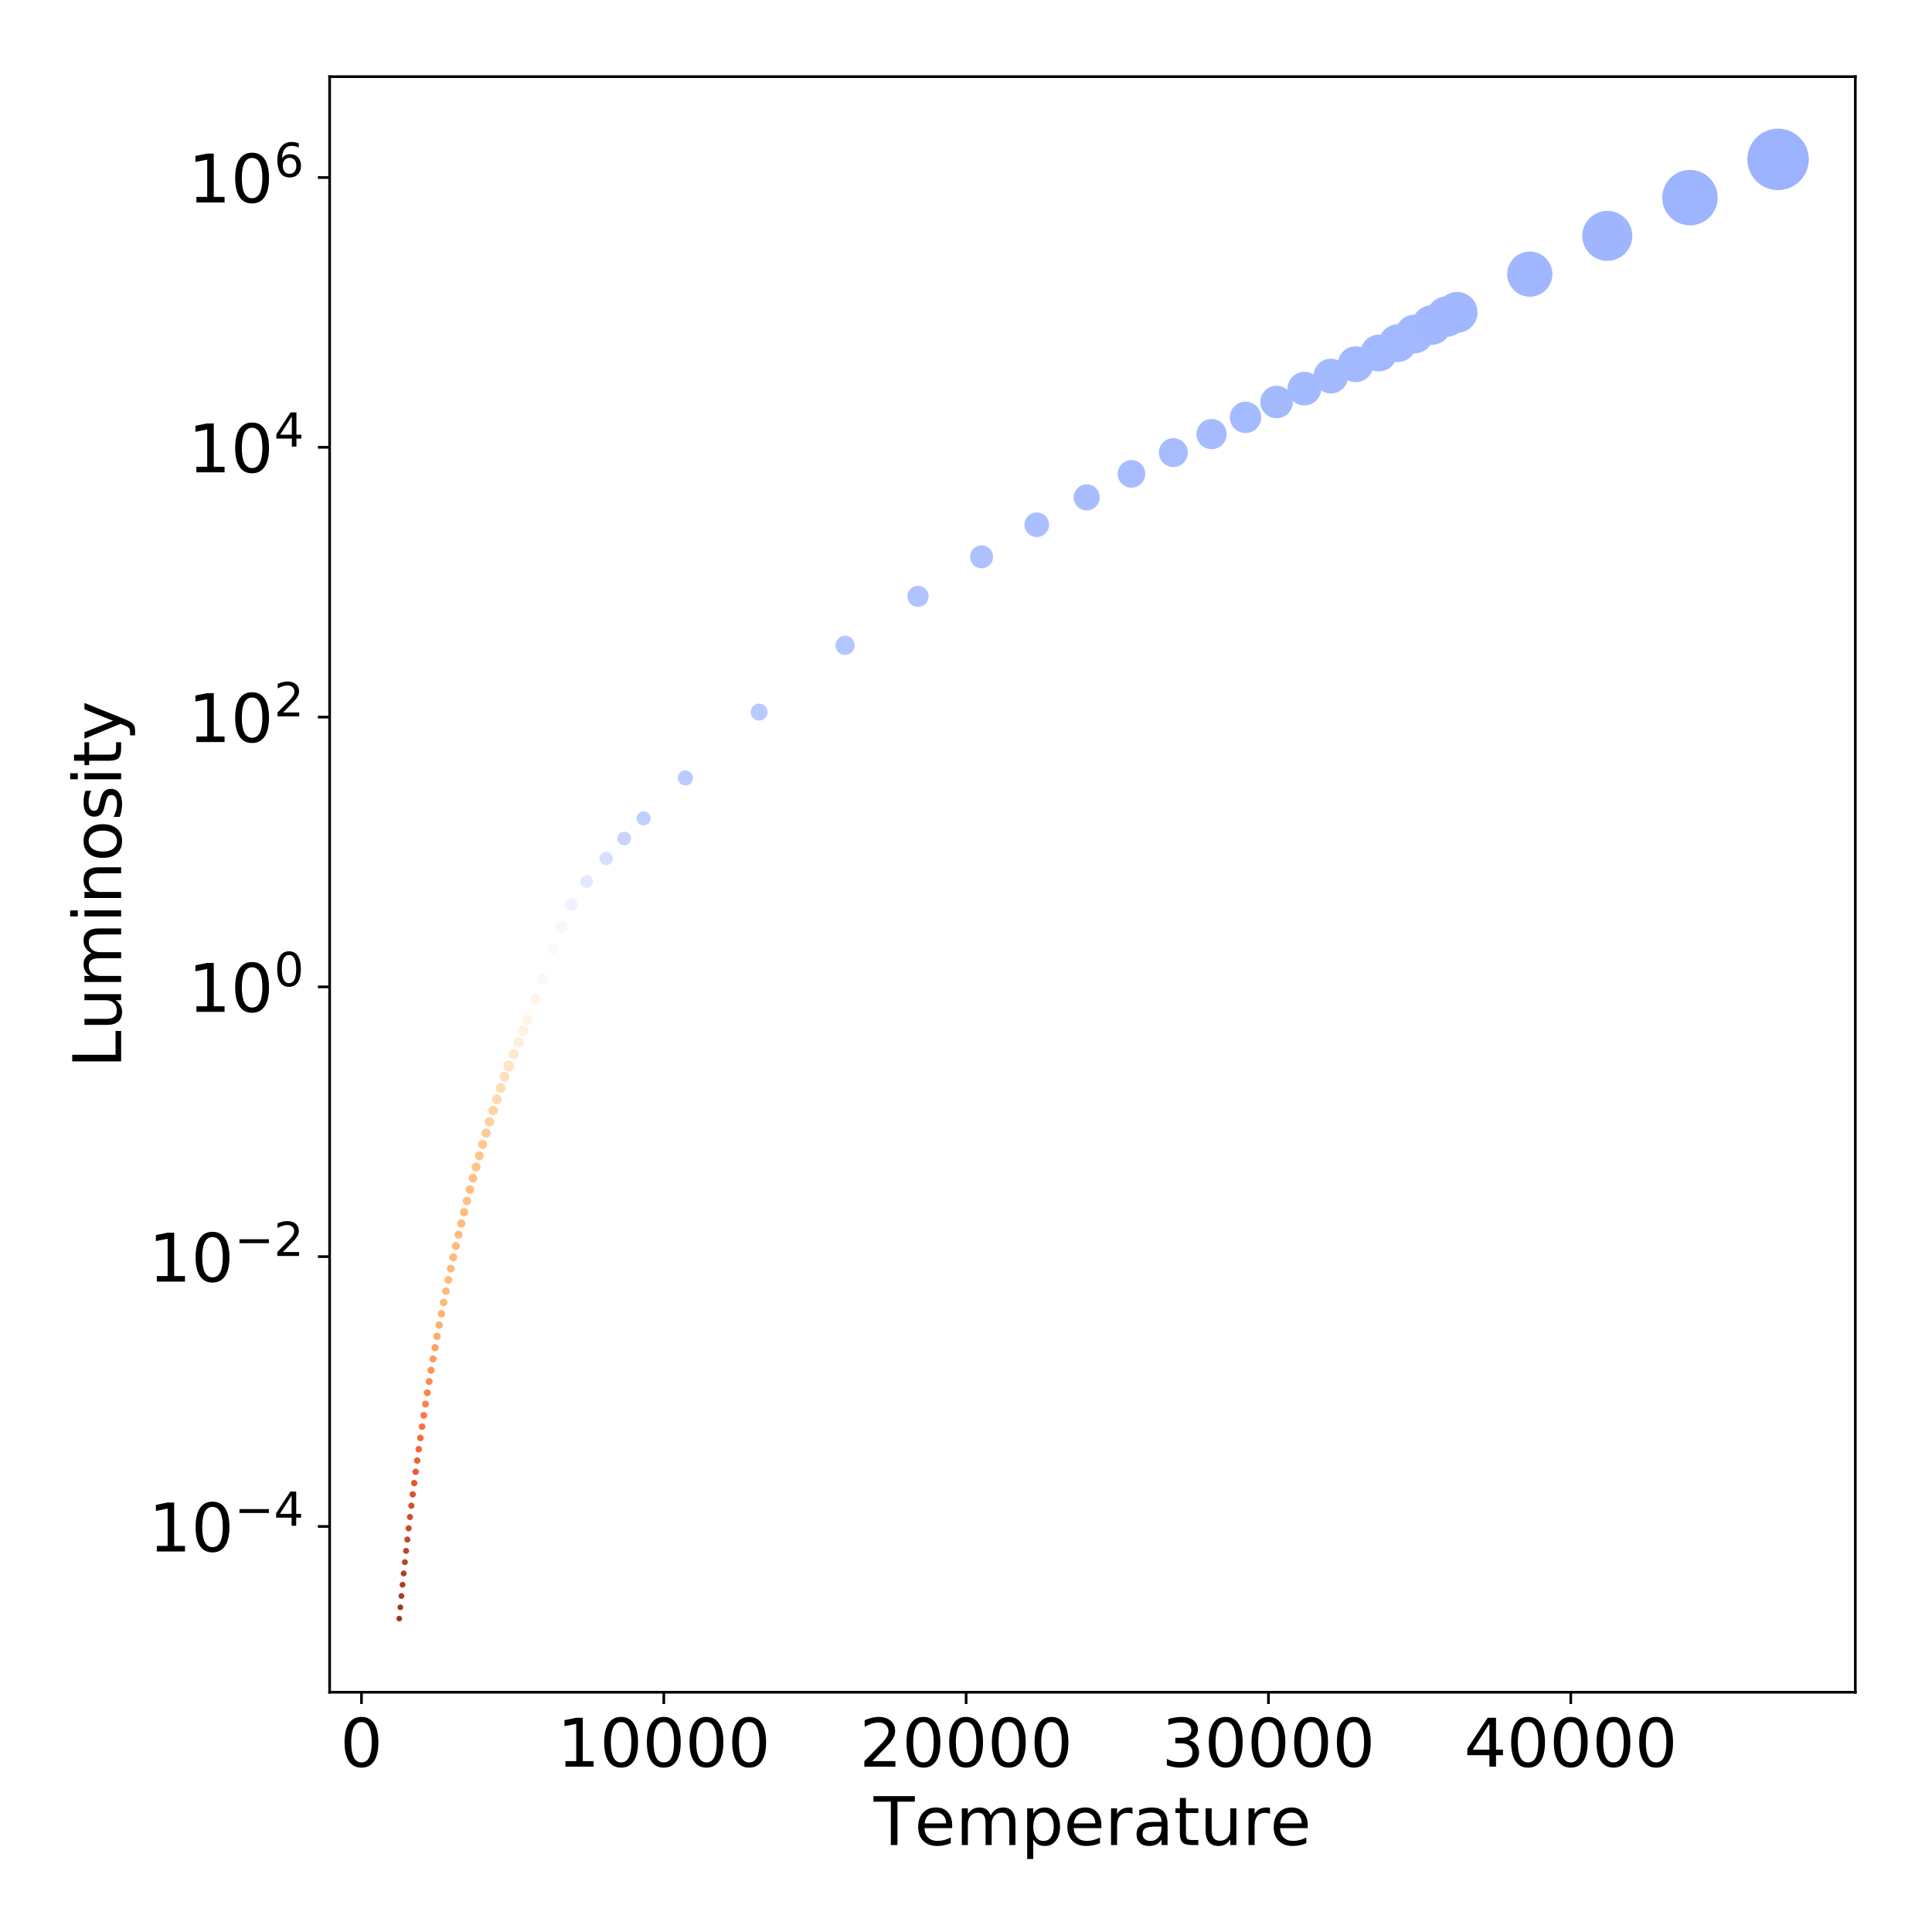 <?xml version="1.0" encoding="utf-8" standalone="no"?>
<!DOCTYPE svg PUBLIC "-//W3C//DTD SVG 1.1//EN"
  "http://www.w3.org/Graphics/SVG/1.1/DTD/svg11.dtd">
<!-- Created with matplotlib (http://matplotlib.org/) -->
<svg height="576pt" version="1.1" viewBox="0 0 576 576" width="576pt" xmlns="http://www.w3.org/2000/svg" xmlns:xlink="http://www.w3.org/1999/xlink">
 <defs>
  <style type="text/css">
*{stroke-linecap:butt;stroke-linejoin:round;}
  </style>
 </defs>
 <g id="figure_1">
  <g id="patch_1">
   <path d="M 0 576 
L 576 576 
L 576 0 
L 0 0 
z
" style="fill:#ffffff;"/>
  </g>
  <g id="axes_1">
   <g id="patch_2">
    <path d="M 98.273 504.52 
L 553.14 504.52 
L 553.14 22.86 
L 98.273 22.86 
z
" style="fill:#ffffff;"/>
   </g>
   <g id="PathCollection_1">
    <path clip-path="url(#p7418a69005)" d="M 151.715 318.988 
C 151.98 318.988 152.234 318.882 152.422 318.695 
C 152.609 318.507 152.715 318.253 152.715 317.988 
C 152.715 317.722 152.609 317.468 152.422 317.28 
C 152.234 317.093 151.98 316.988 151.715 316.988 
C 151.45 316.988 151.195 317.093 151.008 317.28 
C 150.82 317.468 150.715 317.722 150.715 317.988 
C 150.715 318.253 150.82 318.507 151.008 318.695 
C 151.195 318.882 151.45 318.988 151.715 318.988 
z
" style="fill:#ffe4c5;stroke:#ffe4c5;"/>
    <path clip-path="url(#p7418a69005)" d="M 153.154 315.311 
C 153.426 315.311 153.686 315.203 153.878 315.011 
C 154.069 314.819 154.177 314.559 154.177 314.288 
C 154.177 314.016 154.069 313.756 153.878 313.564 
C 153.686 313.373 153.426 313.265 153.154 313.265 
C 152.883 313.265 152.623 313.373 152.431 313.564 
C 152.239 313.756 152.131 314.016 152.131 314.288 
C 152.131 314.559 152.239 314.819 152.431 315.011 
C 152.623 315.203 152.883 315.311 153.154 315.311 
z
" style="fill:#ffe9ce;stroke:#ffe9ce;"/>
    <path clip-path="url(#p7418a69005)" d="M 154.641 311.874 
C 154.918 311.874 155.184 311.764 155.38 311.568 
C 155.576 311.372 155.686 311.106 155.686 310.829 
C 155.686 310.552 155.576 310.286 155.38 310.09 
C 155.184 309.894 154.918 309.784 154.641 309.784 
C 154.364 309.784 154.098 309.894 153.902 310.09 
C 153.706 310.286 153.596 310.552 153.596 310.829 
C 153.596 311.106 153.706 311.372 153.902 311.568 
C 154.098 311.764 154.364 311.874 154.641 311.874 
z
" style="fill:#ffeed8;stroke:#ffeed8;"/>
    <path clip-path="url(#p7418a69005)" d="M 155.954 308.398 
C 156.237 308.398 156.509 308.286 156.709 308.085 
C 156.909 307.885 157.022 307.614 157.022 307.33 
C 157.022 307.047 156.909 306.776 156.709 306.575 
C 156.509 306.375 156.237 306.263 155.954 306.263 
C 155.671 306.263 155.399 306.375 155.199 306.575 
C 154.999 306.776 154.887 307.047 154.887 307.33 
C 154.887 307.614 154.999 307.885 155.199 308.085 
C 155.399 308.286 155.671 308.398 155.954 308.398 
z
" style="fill:#fff2e1;stroke:#fff2e1;"/>
    <path clip-path="url(#p7418a69005)" d="M 157.304 305.162 
C 157.593 305.162 157.87 305.047 158.074 304.843 
C 158.279 304.639 158.393 304.362 158.393 304.073 
C 158.393 303.784 158.279 303.507 158.074 303.303 
C 157.87 303.099 157.593 302.984 157.304 302.984 
C 157.015 302.984 156.738 303.099 156.534 303.303 
C 156.33 303.507 156.215 303.784 156.215 304.073 
C 156.215 304.362 156.33 304.639 156.534 304.843 
C 156.738 305.047 157.015 305.162 157.304 305.162 
z
" style="fill:#fff4e8;stroke:#fff4e8;"/>
    <path clip-path="url(#p7418a69005)" d="M 159.638 298.97 
C 159.938 298.97 160.226 298.851 160.438 298.639 
C 160.65 298.427 160.769 298.139 160.769 297.84 
C 160.769 297.54 160.65 297.252 160.438 297.04 
C 160.226 296.828 159.938 296.709 159.638 296.709 
C 159.339 296.709 159.051 296.828 158.839 297.04 
C 158.627 297.252 158.508 297.54 158.508 297.84 
C 158.508 298.139 158.627 298.427 158.839 298.639 
C 159.051 298.851 159.339 298.97 159.638 298.97 
z
" style="fill:#fff5ed;stroke:#fff5ed;"/>
    <path clip-path="url(#p7418a69005)" d="M 161.833 293.099 
C 162.144 293.099 162.442 292.976 162.662 292.756 
C 162.881 292.537 163.005 292.239 163.005 291.928 
C 163.005 291.617 162.881 291.319 162.662 291.099 
C 162.442 290.88 162.144 290.756 161.833 290.756 
C 161.523 290.756 161.225 290.88 161.005 291.099 
C 160.785 291.319 160.662 291.617 160.662 291.928 
C 160.662 292.239 160.785 292.537 161.005 292.756 
C 161.225 292.976 161.523 293.099 161.833 293.099 
z
" style="fill:#fff7f2;stroke:#fff7f2;"/>
    <path clip-path="url(#p7418a69005)" d="M 164.905 284.205 
C 165.235 284.205 165.552 284.074 165.785 283.84 
C 166.019 283.607 166.15 283.29 166.15 282.96 
C 166.15 282.63 166.019 282.313 165.785 282.079 
C 165.552 281.846 165.235 281.715 164.905 281.715 
C 164.575 281.715 164.258 281.846 164.025 282.079 
C 163.791 282.313 163.66 282.63 163.66 282.96 
C 163.66 283.29 163.791 283.607 164.025 283.84 
C 164.258 284.074 164.575 284.205 164.905 284.205 
z
" style="fill:#fdf9fb;stroke:#fdf9fb;"/>
    <path clip-path="url(#p7418a69005)" d="M 167.323 277.741 
C 167.666 277.741 167.996 277.604 168.239 277.361 
C 168.482 277.118 168.619 276.789 168.619 276.445 
C 168.619 276.101 168.482 275.771 168.239 275.528 
C 167.996 275.285 167.666 275.149 167.323 275.149 
C 166.979 275.149 166.649 275.285 166.406 275.528 
C 166.163 275.771 166.026 276.101 166.026 276.445 
C 166.026 276.789 166.163 277.118 166.406 277.361 
C 166.649 277.604 166.979 277.741 167.323 277.741 
z
" style="fill:#f8f6ff;stroke:#f8f6ff;"/>
    <path clip-path="url(#p7418a69005)" d="M 170.273 271.041 
C 170.632 271.041 170.976 270.898 171.229 270.645 
C 171.483 270.391 171.625 270.047 171.625 269.689 
C 171.625 269.33 171.483 268.986 171.229 268.732 
C 170.976 268.479 170.632 268.336 170.273 268.336 
C 169.914 268.336 169.57 268.479 169.317 268.732 
C 169.063 268.986 168.921 269.33 168.921 269.689 
C 168.921 270.047 169.063 270.391 169.317 270.645 
C 169.57 270.898 169.914 271.041 170.273 271.041 
z
" style="fill:#f0f0ff;stroke:#f0f0ff;"/>
    <path clip-path="url(#p7418a69005)" d="M 174.897 264.225 
C 175.272 264.225 175.631 264.076 175.896 263.811 
C 176.161 263.546 176.31 263.186 176.31 262.812 
C 176.31 262.437 176.161 262.078 175.896 261.813 
C 175.631 261.548 175.272 261.399 174.897 261.399 
C 174.523 261.399 174.163 261.548 173.898 261.813 
C 173.633 262.078 173.484 262.437 173.484 262.812 
C 173.484 263.186 173.633 263.546 173.898 263.811 
C 174.163 264.076 174.523 264.225 174.897 264.225 
z
" style="fill:#e4e8ff;stroke:#e4e8ff;"/>
    <path clip-path="url(#p7418a69005)" d="M 180.699 257.452 
C 181.09 257.452 181.466 257.297 181.743 257.02 
C 182.02 256.743 182.176 256.367 182.176 255.975 
C 182.176 255.583 182.02 255.207 181.743 254.93 
C 181.466 254.653 181.09 254.498 180.699 254.498 
C 180.307 254.498 179.931 254.653 179.654 254.93 
C 179.377 255.207 179.221 255.583 179.221 255.975 
C 179.221 256.367 179.377 256.743 179.654 257.02 
C 179.931 257.297 180.307 257.452 180.699 257.452 
z
" style="fill:#d5dfff;stroke:#d5dfff;"/>
    <path clip-path="url(#p7418a69005)" d="M 186.094 251.522 
C 186.503 251.522 186.894 251.36 187.183 251.071 
C 187.471 250.783 187.633 250.391 187.633 249.983 
C 187.633 249.575 187.471 249.183 187.183 248.895 
C 186.894 248.606 186.503 248.444 186.094 248.444 
C 185.686 248.444 185.295 248.606 185.006 248.895 
C 184.717 249.183 184.555 249.575 184.555 249.983 
C 184.555 250.391 184.717 250.783 185.006 251.071 
C 185.295 251.36 185.686 251.522 186.094 251.522 
z
" style="fill:#c8d6ff;stroke:#c8d6ff;"/>
    <path clip-path="url(#p7418a69005)" d="M 191.889 245.595 
C 192.315 245.595 192.723 245.426 193.024 245.125 
C 193.325 244.824 193.494 244.416 193.494 243.991 
C 193.494 243.565 193.325 243.157 193.024 242.856 
C 192.723 242.556 192.315 242.387 191.889 242.387 
C 191.464 242.387 191.056 242.556 190.755 242.856 
C 190.454 243.157 190.285 243.565 190.285 243.991 
C 190.285 244.416 190.454 244.824 190.755 245.125 
C 191.056 245.426 191.464 245.595 191.889 245.595 
z
" style="fill:#bed0ff;stroke:#bed0ff;"/>
    <path clip-path="url(#p7418a69005)" d="M 204.352 233.675 
C 204.815 233.675 205.26 233.49 205.588 233.163 
C 205.916 232.835 206.1 232.39 206.1 231.926 
C 206.1 231.462 205.916 231.018 205.588 230.69 
C 205.26 230.362 204.815 230.178 204.352 230.178 
C 203.888 230.178 203.443 230.362 203.115 230.69 
C 202.787 231.018 202.603 231.462 202.603 231.926 
C 202.603 232.39 202.787 232.835 203.115 233.163 
C 203.443 233.49 203.888 233.675 204.352 233.675 
z
" style="fill:#b9cbff;stroke:#b9cbff;"/>
    <path clip-path="url(#p7418a69005)" d="M 226.318 214.326 
C 226.855 214.326 227.37 214.113 227.75 213.733 
C 228.129 213.353 228.343 212.838 228.343 212.301 
C 228.343 211.764 228.129 211.249 227.75 210.869 
C 227.37 210.489 226.855 210.276 226.318 210.276 
C 225.781 210.276 225.265 210.489 224.886 210.869 
C 224.506 211.249 224.292 211.764 224.292 212.301 
C 224.292 212.838 224.506 213.353 224.886 213.733 
C 225.265 214.113 225.781 214.326 226.318 214.326 
z
" style="fill:#b7c9ff;stroke:#b7c9ff;"/>
    <path clip-path="url(#p7418a69005)" d="M 251.945 194.759 
C 252.573 194.759 253.174 194.51 253.617 194.066 
C 254.061 193.623 254.31 193.021 254.31 192.394 
C 254.31 191.767 254.061 191.166 253.617 190.722 
C 253.174 190.279 252.573 190.03 251.945 190.03 
C 251.318 190.03 250.717 190.279 250.273 190.722 
C 249.83 191.166 249.581 191.767 249.581 192.394 
C 249.581 193.021 249.83 193.623 250.273 194.066 
C 250.717 194.51 251.318 194.759 251.945 194.759 
z
" style="fill:#b3c7ff;stroke:#b3c7ff;"/>
    <path clip-path="url(#p7418a69005)" d="M 273.687 180.457 
C 274.393 180.457 275.069 180.177 275.568 179.678 
C 276.067 179.179 276.348 178.502 276.348 177.796 
C 276.348 177.09 276.067 176.413 275.568 175.914 
C 275.069 175.415 274.393 175.135 273.687 175.135 
C 272.981 175.135 272.304 175.415 271.805 175.914 
C 271.306 176.413 271.026 177.09 271.026 177.796 
C 271.026 178.502 271.306 179.179 271.805 179.678 
C 272.304 180.177 272.981 180.457 273.687 180.457 
z
" style="fill:#b0c4ff;stroke:#b0c4ff;"/>
    <path clip-path="url(#p7418a69005)" d="M 292.65 168.94 
C 293.426 168.94 294.171 168.632 294.72 168.083 
C 295.269 167.534 295.578 166.789 295.578 166.013 
C 295.578 165.236 295.269 164.492 294.72 163.943 
C 294.171 163.394 293.426 163.085 292.65 163.085 
C 291.873 163.085 291.129 163.394 290.58 163.943 
C 290.031 164.492 289.722 165.236 289.722 166.013 
C 289.722 166.789 290.031 167.534 290.58 168.083 
C 291.129 168.632 291.873 168.94 292.65 168.94 
z
" style="fill:#adc1ff;stroke:#adc1ff;"/>
    <path clip-path="url(#p7418a69005)" d="M 309.091 159.613 
C 309.932 159.613 310.739 159.279 311.334 158.684 
C 311.929 158.09 312.263 157.283 312.263 156.441 
C 312.263 155.6 311.929 154.793 311.334 154.199 
C 310.739 153.604 309.932 153.27 309.091 153.27 
C 308.25 153.27 307.443 153.604 306.848 154.199 
C 306.253 154.793 305.919 155.6 305.919 156.441 
C 305.919 157.283 306.253 158.09 306.848 158.684 
C 307.443 159.279 308.25 159.613 309.091 159.613 
z
" style="fill:#aabfff;stroke:#aabfff;"/>
    <path clip-path="url(#p7418a69005)" d="M 323.987 151.676 
C 324.888 151.676 325.752 151.318 326.39 150.681 
C 327.027 150.044 327.385 149.179 327.385 148.278 
C 327.385 147.376 327.027 146.512 326.39 145.875 
C 325.752 145.237 324.888 144.879 323.987 144.879 
C 323.085 144.879 322.221 145.237 321.584 145.875 
C 320.946 146.512 320.588 147.376 320.588 148.278 
C 320.588 149.179 320.946 150.044 321.584 150.681 
C 322.221 151.318 323.085 151.676 323.987 151.676 
z
" style="fill:#a8bdff;stroke:#a8bdff;"/>
    <path clip-path="url(#p7418a69005)" d="M 337.326 144.891 
C 338.284 144.891 339.202 144.511 339.879 143.834 
C 340.557 143.156 340.937 142.238 340.937 141.28 
C 340.937 140.323 340.557 139.404 339.879 138.727 
C 339.202 138.05 338.284 137.669 337.326 137.669 
C 336.369 137.669 335.45 138.05 334.773 138.727 
C 334.096 139.404 333.715 140.323 333.715 141.28 
C 333.715 142.238 334.096 143.156 334.773 143.834 
C 335.45 144.511 336.369 144.891 337.326 144.891 
z
" style="fill:#a7bcff;stroke:#a7bcff;"/>
    <path clip-path="url(#p7418a69005)" d="M 349.811 138.737 
C 350.821 138.737 351.791 138.336 352.506 137.621 
C 353.22 136.906 353.622 135.937 353.622 134.926 
C 353.622 133.915 353.22 132.946 352.506 132.231 
C 351.791 131.517 350.821 131.115 349.811 131.115 
C 348.8 131.115 347.831 131.517 347.116 132.231 
C 346.401 132.946 346 133.915 346 134.926 
C 346 135.937 346.401 136.906 347.116 137.621 
C 347.831 138.336 348.8 138.737 349.811 138.737 
z
" style="fill:#a6bcff;stroke:#a6bcff;"/>
    <path clip-path="url(#p7418a69005)" d="M 361.218 133.418 
C 362.279 133.418 363.296 132.996 364.047 132.246 
C 364.797 131.495 365.219 130.478 365.219 129.417 
C 365.219 128.356 364.797 127.338 364.047 126.588 
C 363.296 125.837 362.279 125.416 361.218 125.416 
C 360.157 125.416 359.139 125.837 358.389 126.588 
C 357.638 127.338 357.217 128.356 357.217 129.417 
C 357.217 130.478 357.638 131.495 358.389 132.246 
C 359.139 132.996 360.157 133.418 361.218 133.418 
z
" style="fill:#a6bbff;stroke:#a6bbff;"/>
    <path clip-path="url(#p7418a69005)" d="M 371.335 128.611 
C 372.444 128.611 373.508 128.171 374.292 127.387 
C 375.076 126.602 375.517 125.539 375.517 124.43 
C 375.517 123.321 375.076 122.257 374.292 121.473 
C 373.508 120.689 372.444 120.248 371.335 120.248 
C 370.226 120.248 369.163 120.689 368.379 121.473 
C 367.594 122.257 367.154 123.321 367.154 124.43 
C 367.154 125.539 367.594 126.602 368.379 127.387 
C 369.163 128.171 370.226 128.611 371.335 128.611 
z
" style="fill:#a5bbff;stroke:#a5bbff;"/>
    <path clip-path="url(#p7418a69005)" d="M 380.597 124.2 
C 381.752 124.2 382.86 123.741 383.676 122.924 
C 384.493 122.108 384.952 121 384.952 119.845 
C 384.952 118.691 384.493 117.583 383.676 116.766 
C 382.86 115.95 381.752 115.491 380.597 115.491 
C 379.443 115.491 378.335 115.95 377.518 116.766 
C 376.702 117.583 376.243 118.691 376.243 119.845 
C 376.243 121 376.702 122.108 377.518 122.924 
C 378.335 123.741 379.443 124.2 380.597 124.2 
z
" style="fill:#a4baff;stroke:#a4baff;"/>
    <path clip-path="url(#p7418a69005)" d="M 388.888 120.385 
C 390.086 120.385 391.236 119.908 392.084 119.061 
C 392.932 118.213 393.408 117.063 393.408 115.864 
C 393.408 114.665 392.932 113.515 392.084 112.667 
C 391.236 111.82 390.086 111.343 388.888 111.343 
C 387.689 111.343 386.539 111.82 385.691 112.667 
C 384.843 113.515 384.367 114.665 384.367 115.864 
C 384.367 117.063 384.843 118.213 385.691 119.061 
C 386.539 119.908 387.689 120.385 388.888 120.385 
z
" style="fill:#a4baff;stroke:#a4baff;"/>
    <path clip-path="url(#p7418a69005)" d="M 396.763 116.805 
C 398.005 116.805 399.195 116.312 400.073 115.434 
C 400.951 114.556 401.444 113.365 401.444 112.124 
C 401.444 110.883 400.951 109.692 400.073 108.814 
C 399.195 107.936 398.005 107.443 396.763 107.443 
C 395.522 107.443 394.331 107.936 393.454 108.814 
C 392.576 109.692 392.083 110.883 392.083 112.124 
C 392.083 113.365 392.576 114.556 393.454 115.434 
C 394.331 116.312 395.522 116.805 396.763 116.805 
z
" style="fill:#a3baff;stroke:#a3baff;"/>
    <path clip-path="url(#p7418a69005)" d="M 404.177 113.42 
C 405.459 113.42 406.689 112.911 407.596 112.004 
C 408.503 111.097 409.012 109.867 409.012 108.585 
C 409.012 107.303 408.503 106.073 407.596 105.166 
C 406.689 104.259 405.459 103.75 404.177 103.75 
C 402.894 103.75 401.664 104.259 400.758 105.166 
C 399.851 106.073 399.341 107.303 399.341 108.585 
C 399.341 109.867 399.851 111.097 400.758 112.004 
C 401.664 112.911 402.894 113.42 404.177 113.42 
z
" style="fill:#a3b9ff;stroke:#a3b9ff;"/>
    <path clip-path="url(#p7418a69005)" d="M 411.081 110.232 
C 412.403 110.232 413.671 109.707 414.605 108.772 
C 415.54 107.837 416.065 106.569 416.065 105.247 
C 416.065 103.925 415.54 102.657 414.605 101.722 
C 413.671 100.788 412.403 100.262 411.081 100.262 
C 409.759 100.262 408.491 100.788 407.556 101.722 
C 406.621 102.657 406.096 103.925 406.096 105.247 
C 406.096 106.569 406.621 107.837 407.556 108.772 
C 408.491 109.707 409.759 110.232 411.081 110.232 
z
" style="fill:#a2b9ff;stroke:#a2b9ff;"/>
    <path clip-path="url(#p7418a69005)" d="M 416.72 107.439 
C 418.079 107.439 419.384 106.898 420.345 105.937 
C 421.307 104.975 421.847 103.671 421.847 102.311 
C 421.847 100.952 421.307 99.647 420.345 98.686 
C 419.384 97.724 418.079 97.184 416.72 97.184 
C 415.36 97.184 414.056 97.724 413.094 98.686 
C 412.133 99.647 411.592 100.952 411.592 102.311 
C 411.592 103.671 412.133 104.975 413.094 105.937 
C 414.056 106.898 415.36 107.439 416.72 107.439 
z
" style="fill:#a2b9ff;stroke:#a2b9ff;"/>
    <path clip-path="url(#p7418a69005)" d="M 421.74 104.842 
C 423.136 104.842 424.475 104.287 425.462 103.3 
C 426.45 102.312 427.004 100.973 427.004 99.577 
C 427.004 98.18 426.45 96.841 425.462 95.854 
C 424.475 94.866 423.136 94.312 421.74 94.312 
C 420.343 94.312 419.004 94.866 418.017 95.854 
C 417.029 96.841 416.475 98.18 416.475 99.577 
C 416.475 100.973 417.029 102.312 418.017 103.3 
C 419.004 104.287 420.343 104.842 421.74 104.842 
z
" style="fill:#a2b9ff;stroke:#a2b9ff;"/>
    <path clip-path="url(#p7418a69005)" d="M 426.841 102.321 
C 428.273 102.321 429.646 101.752 430.658 100.74 
C 431.671 99.727 432.239 98.354 432.239 96.922 
C 432.239 95.491 431.671 94.118 430.658 93.105 
C 429.646 92.093 428.273 91.524 426.841 91.524 
C 425.409 91.524 424.036 92.093 423.024 93.105 
C 422.011 94.118 421.443 95.491 421.443 96.922 
C 421.443 98.354 422.011 99.727 423.024 100.74 
C 424.036 101.752 425.409 102.321 426.841 102.321 
z
" style="fill:#a1b8ff;stroke:#a1b8ff;"/>
    <path clip-path="url(#p7418a69005)" d="M 431.28 99.916 
C 432.746 99.916 434.152 99.334 435.188 98.297 
C 436.225 97.261 436.807 95.855 436.807 94.389 
C 436.807 92.923 436.225 91.517 435.188 90.48 
C 434.152 89.444 432.746 88.861 431.28 88.861 
C 429.814 88.861 428.408 89.444 427.371 90.48 
C 426.335 91.517 425.752 92.923 425.752 94.389 
C 425.752 95.855 426.335 97.261 427.371 98.297 
C 428.408 99.334 429.814 99.916 431.28 99.916 
z
" style="fill:#a1b8ff;stroke:#a1b8ff;"/>
   </g>
   <g id="PathCollection_2">
    <path clip-path="url(#p7418a69005)" d="M 119.035 482.915 
C 119.129 482.915 119.219 482.878 119.285 482.811 
C 119.351 482.745 119.388 482.655 119.388 482.561 
C 119.388 482.468 119.351 482.378 119.285 482.311 
C 119.219 482.245 119.129 482.208 119.035 482.208 
C 118.941 482.208 118.851 482.245 118.785 482.311 
C 118.719 482.378 118.681 482.468 118.681 482.561 
C 118.681 482.655 118.719 482.745 118.785 482.811 
C 118.851 482.878 118.941 482.915 119.035 482.915 
z
" style="fill:#9b3921;stroke:#9b3921;"/>
    <path clip-path="url(#p7418a69005)" d="M 119.352 479.557 
C 119.448 479.557 119.539 479.519 119.607 479.451 
C 119.675 479.383 119.713 479.291 119.713 479.195 
C 119.713 479.1 119.675 479.008 119.607 478.94 
C 119.539 478.872 119.448 478.834 119.352 478.834 
C 119.256 478.834 119.164 478.872 119.096 478.94 
C 119.029 479.008 118.991 479.1 118.991 479.195 
C 118.991 479.291 119.029 479.383 119.096 479.451 
C 119.164 479.519 119.256 479.557 119.352 479.557 
z
" style="fill:#9f3b22;stroke:#9f3b22;"/>
    <path clip-path="url(#p7418a69005)" d="M 119.678 476.198 
C 119.775 476.198 119.869 476.16 119.938 476.09 
C 120.008 476.021 120.046 475.927 120.046 475.83 
C 120.046 475.732 120.008 475.638 119.938 475.569 
C 119.869 475.5 119.775 475.461 119.678 475.461 
C 119.58 475.461 119.486 475.5 119.417 475.569 
C 119.348 475.638 119.309 475.732 119.309 475.83 
C 119.309 475.927 119.348 476.021 119.417 476.09 
C 119.486 476.16 119.58 476.198 119.678 476.198 
z
" style="fill:#a43d24;stroke:#a43d24;"/>
    <path clip-path="url(#p7418a69005)" d="M 120.013 472.841 
C 120.112 472.841 120.208 472.801 120.279 472.73 
C 120.35 472.659 120.389 472.564 120.389 472.464 
C 120.389 472.364 120.35 472.268 120.279 472.197 
C 120.208 472.127 120.112 472.087 120.013 472.087 
C 119.913 472.087 119.817 472.127 119.746 472.197 
C 119.675 472.268 119.636 472.364 119.636 472.464 
C 119.636 472.564 119.675 472.659 119.746 472.73 
C 119.817 472.801 119.913 472.841 120.013 472.841 
z
" style="fill:#a94025;stroke:#a94025;"/>
    <path clip-path="url(#p7418a69005)" d="M 120.357 469.483 
C 120.459 469.483 120.557 469.442 120.629 469.37 
C 120.701 469.298 120.742 469.2 120.742 469.098 
C 120.742 468.996 120.701 468.898 120.629 468.826 
C 120.557 468.754 120.459 468.713 120.357 468.713 
C 120.255 468.713 120.157 468.754 120.085 468.826 
C 120.013 468.898 119.972 468.996 119.972 469.098 
C 119.972 469.2 120.013 469.298 120.085 469.37 
C 120.157 469.442 120.255 469.483 120.357 469.483 
z
" style="fill:#ae4227;stroke:#ae4227;"/>
    <path clip-path="url(#p7418a69005)" d="M 120.711 466.125 
C 120.815 466.125 120.915 466.084 120.989 466.01 
C 121.063 465.936 121.104 465.836 121.104 465.732 
C 121.104 465.628 121.063 465.528 120.989 465.454 
C 120.915 465.38 120.815 465.339 120.711 465.339 
C 120.607 465.339 120.507 465.38 120.433 465.454 
C 120.359 465.528 120.318 465.628 120.318 465.732 
C 120.318 465.836 120.359 465.936 120.433 466.01 
C 120.507 466.084 120.607 466.125 120.711 466.125 
z
" style="fill:#b34528;stroke:#b34528;"/>
    <path clip-path="url(#p7418a69005)" d="M 121.075 462.768 
C 121.181 462.768 121.284 462.725 121.359 462.65 
C 121.434 462.575 121.477 462.473 121.477 462.366 
C 121.477 462.26 121.434 462.157 121.359 462.082 
C 121.284 462.007 121.181 461.965 121.075 461.965 
C 120.969 461.965 120.866 462.007 120.791 462.082 
C 120.716 462.157 120.673 462.26 120.673 462.366 
C 120.673 462.473 120.716 462.575 120.791 462.65 
C 120.866 462.725 120.969 462.768 121.075 462.768 
z
" style="fill:#b8472a;stroke:#b8472a;"/>
    <path clip-path="url(#p7418a69005)" d="M 121.449 459.41 
C 121.558 459.41 121.662 459.367 121.739 459.29 
C 121.816 459.213 121.859 459.109 121.859 459 
C 121.859 458.891 121.816 458.787 121.739 458.71 
C 121.662 458.633 121.558 458.59 121.449 458.59 
C 121.34 458.59 121.236 458.633 121.159 458.71 
C 121.082 458.787 121.039 458.891 121.039 459 
C 121.039 459.109 121.082 459.213 121.159 459.29 
C 121.236 459.367 121.34 459.41 121.449 459.41 
z
" style="fill:#be4a2b;stroke:#be4a2b;"/>
    <path clip-path="url(#p7418a69005)" d="M 121.834 456.053 
C 121.945 456.053 122.052 456.009 122.13 455.931 
C 122.209 455.852 122.253 455.746 122.253 455.634 
C 122.253 455.523 122.209 455.417 122.13 455.338 
C 122.052 455.26 121.945 455.215 121.834 455.215 
C 121.723 455.215 121.616 455.26 121.538 455.338 
C 121.459 455.417 121.415 455.523 121.415 455.634 
C 121.415 455.746 121.459 455.852 121.538 455.931 
C 121.616 456.009 121.723 456.053 121.834 456.053 
z
" style="fill:#c34d2d;stroke:#c34d2d;"/>
    <path clip-path="url(#p7418a69005)" d="M 122.23 452.696 
C 122.343 452.696 122.452 452.651 122.532 452.571 
C 122.613 452.491 122.658 452.382 122.658 452.269 
C 122.658 452.155 122.613 452.046 122.532 451.966 
C 122.452 451.886 122.343 451.841 122.23 451.841 
C 122.116 451.841 122.007 451.886 121.927 451.966 
C 121.847 452.046 121.802 452.155 121.802 452.269 
C 121.802 452.382 121.847 452.491 121.927 452.571 
C 122.007 452.651 122.116 452.696 122.23 452.696 
z
" style="fill:#ca502f;stroke:#ca502f;"/>
    <path clip-path="url(#p7418a69005)" d="M 122.636 449.34 
C 122.752 449.34 122.864 449.294 122.946 449.212 
C 123.028 449.13 123.074 449.019 123.074 448.903 
C 123.074 448.787 123.028 448.676 122.946 448.594 
C 122.864 448.512 122.752 448.466 122.636 448.466 
C 122.521 448.466 122.409 448.512 122.327 448.594 
C 122.245 448.676 122.199 448.787 122.199 448.903 
C 122.199 449.019 122.245 449.13 122.327 449.212 
C 122.409 449.294 122.521 449.34 122.636 449.34 
z
" style="fill:#d05331;stroke:#d05331;"/>
    <path clip-path="url(#p7418a69005)" d="M 123.055 445.983 
C 123.173 445.983 123.287 445.936 123.37 445.853 
C 123.454 445.769 123.501 445.655 123.501 445.537 
C 123.501 445.418 123.454 445.305 123.37 445.221 
C 123.287 445.137 123.173 445.09 123.055 445.09 
C 122.936 445.09 122.823 445.137 122.739 445.221 
C 122.655 445.305 122.608 445.418 122.608 445.537 
C 122.608 445.655 122.655 445.769 122.739 445.853 
C 122.823 445.936 122.936 445.983 123.055 445.983 
z
" style="fill:#d65733;stroke:#d65733;"/>
    <path clip-path="url(#p7418a69005)" d="M 123.485 442.627 
C 123.606 442.627 123.722 442.579 123.807 442.493 
C 123.893 442.408 123.941 442.292 123.941 442.171 
C 123.941 442.05 123.893 441.934 123.807 441.848 
C 123.722 441.763 123.606 441.715 123.485 441.715 
C 123.364 441.715 123.248 441.763 123.162 441.848 
C 123.077 441.934 123.029 442.05 123.029 442.171 
C 123.029 442.292 123.077 442.408 123.162 442.493 
C 123.248 442.579 123.364 442.627 123.485 442.627 
z
" style="fill:#dd5a35;stroke:#dd5a35;"/>
    <path clip-path="url(#p7418a69005)" d="M 123.927 439.271 
C 124.05 439.271 124.169 439.222 124.256 439.135 
C 124.343 439.047 124.393 438.929 124.393 438.805 
C 124.393 438.682 124.343 438.563 124.256 438.476 
C 124.169 438.388 124.05 438.339 123.927 438.339 
C 123.803 438.339 123.685 438.388 123.597 438.476 
C 123.51 438.563 123.461 438.682 123.461 438.805 
C 123.461 438.929 123.51 439.047 123.597 439.135 
C 123.685 439.222 123.803 439.271 123.927 439.271 
z
" style="fill:#e55e37;stroke:#e55e37;"/>
    <path clip-path="url(#p7418a69005)" d="M 124.381 435.915 
C 124.507 435.915 124.628 435.865 124.718 435.776 
C 124.807 435.686 124.857 435.565 124.857 435.439 
C 124.857 435.313 124.807 435.192 124.718 435.103 
C 124.628 435.014 124.507 434.963 124.381 434.963 
C 124.255 434.963 124.134 435.014 124.045 435.103 
C 123.955 435.192 123.905 435.313 123.905 435.439 
C 123.905 435.565 123.955 435.686 124.045 435.776 
C 124.134 435.865 124.255 435.915 124.381 435.915 
z
" style="fill:#ec6239;stroke:#ec6239;"/>
    <path clip-path="url(#p7418a69005)" d="M 124.848 432.559 
C 124.977 432.559 125.101 432.508 125.192 432.417 
C 125.283 432.326 125.335 432.202 125.335 432.073 
C 125.335 431.944 125.283 431.821 125.192 431.73 
C 125.101 431.639 124.977 431.587 124.848 431.587 
C 124.72 431.587 124.596 431.639 124.505 431.73 
C 124.414 431.821 124.362 431.944 124.362 432.073 
C 124.362 432.202 124.414 432.326 124.505 432.417 
C 124.596 432.508 124.72 432.559 124.848 432.559 
z
" style="fill:#f4653c;stroke:#f4653c;"/>
    <path clip-path="url(#p7418a69005)" d="M 125.329 429.204 
C 125.461 429.204 125.587 429.152 125.68 429.059 
C 125.773 428.965 125.825 428.839 125.825 428.708 
C 125.825 428.576 125.773 428.45 125.68 428.356 
C 125.587 428.263 125.461 428.211 125.329 428.211 
C 125.197 428.211 125.071 428.263 124.978 428.356 
C 124.885 428.45 124.832 428.576 124.832 428.708 
C 124.832 428.839 124.885 428.965 124.978 429.059 
C 125.071 429.152 125.197 429.204 125.329 429.204 
z
" style="fill:#fc6a3e;stroke:#fc6a3e;"/>
    <path clip-path="url(#p7418a69005)" d="M 125.823 425.849 
C 125.957 425.849 126.086 425.795 126.181 425.7 
C 126.277 425.605 126.33 425.476 126.33 425.342 
C 126.33 425.207 126.277 425.078 126.181 424.983 
C 126.086 424.888 125.957 424.835 125.823 424.835 
C 125.688 424.835 125.559 424.888 125.464 424.983 
C 125.369 425.078 125.316 425.207 125.316 425.342 
C 125.316 425.476 125.369 425.605 125.464 425.7 
C 125.559 425.795 125.688 425.849 125.823 425.849 
z
" style="fill:#ff6f42;stroke:#ff6f42;"/>
    <path clip-path="url(#p7418a69005)" d="M 126.331 422.494 
C 126.468 422.494 126.6 422.439 126.697 422.342 
C 126.794 422.245 126.849 422.113 126.849 421.976 
C 126.849 421.838 126.794 421.707 126.697 421.61 
C 126.6 421.512 126.468 421.458 126.331 421.458 
C 126.193 421.458 126.062 421.512 125.964 421.61 
C 125.867 421.707 125.813 421.838 125.813 421.976 
C 125.813 422.113 125.867 422.245 125.964 422.342 
C 126.062 422.439 126.193 422.494 126.331 422.494 
z
" style="fill:#ff7546;stroke:#ff7546;"/>
    <path clip-path="url(#p7418a69005)" d="M 126.853 419.139 
C 126.993 419.139 127.128 419.083 127.227 418.984 
C 127.326 418.885 127.382 418.75 127.382 418.61 
C 127.382 418.47 127.326 418.335 127.227 418.236 
C 127.128 418.137 126.993 418.081 126.853 418.081 
C 126.713 418.081 126.578 418.137 126.479 418.236 
C 126.379 418.335 126.324 418.47 126.324 418.61 
C 126.324 418.75 126.379 418.885 126.479 418.984 
C 126.578 419.083 126.713 419.139 126.853 419.139 
z
" style="fill:#ff7c4b;stroke:#ff7c4b;"/>
    <path clip-path="url(#p7418a69005)" d="M 127.39 415.785 
C 127.533 415.785 127.67 415.728 127.772 415.626 
C 127.873 415.525 127.93 415.387 127.93 415.244 
C 127.93 415.101 127.873 414.963 127.772 414.862 
C 127.67 414.761 127.533 414.704 127.39 414.704 
C 127.246 414.704 127.109 414.761 127.008 414.862 
C 126.906 414.963 126.849 415.101 126.849 415.244 
C 126.849 415.387 126.906 415.525 127.008 415.626 
C 127.109 415.728 127.246 415.785 127.39 415.785 
z
" style="fill:#ff8350;stroke:#ff8350;"/>
    <path clip-path="url(#p7418a69005)" d="M 127.942 412.43 
C 128.088 412.43 128.228 412.372 128.332 412.269 
C 128.435 412.165 128.494 412.025 128.494 411.878 
C 128.494 411.732 128.435 411.591 128.332 411.488 
C 128.228 411.384 128.088 411.326 127.942 411.326 
C 127.795 411.326 127.655 411.384 127.551 411.488 
C 127.448 411.591 127.39 411.732 127.39 411.878 
C 127.39 412.025 127.448 412.165 127.551 412.269 
C 127.655 412.372 127.795 412.43 127.942 412.43 
z
" style="fill:#ff8a55;stroke:#ff8a55;"/>
    <path clip-path="url(#p7418a69005)" d="M 128.509 409.076 
C 128.659 409.076 128.802 409.017 128.908 408.911 
C 129.014 408.805 129.073 408.662 129.073 408.512 
C 129.073 408.363 129.014 408.219 128.908 408.114 
C 128.802 408.008 128.659 407.948 128.509 407.948 
C 128.36 407.948 128.216 408.008 128.11 408.114 
C 128.005 408.219 127.945 408.363 127.945 408.512 
C 127.945 408.662 128.005 408.805 128.11 408.911 
C 128.216 409.017 128.36 409.076 128.509 409.076 
z
" style="fill:#ff915a;stroke:#ff915a;"/>
    <path clip-path="url(#p7418a69005)" d="M 129.092 405.722 
C 129.245 405.722 129.392 405.662 129.5 405.554 
C 129.608 405.446 129.668 405.299 129.668 405.146 
C 129.668 404.994 129.608 404.847 129.5 404.739 
C 129.392 404.631 129.245 404.571 129.092 404.571 
C 128.94 404.571 128.793 404.631 128.685 404.739 
C 128.577 404.847 128.517 404.994 128.517 405.146 
C 128.517 405.299 128.577 405.446 128.685 405.554 
C 128.793 405.662 128.94 405.722 129.092 405.722 
z
" style="fill:#ff9960;stroke:#ff9960;"/>
    <path clip-path="url(#p7418a69005)" d="M 129.692 402.369 
C 129.848 402.369 129.998 402.307 130.108 402.197 
C 130.219 402.086 130.281 401.937 130.281 401.781 
C 130.281 401.625 130.219 401.475 130.108 401.365 
C 129.998 401.254 129.848 401.192 129.692 401.192 
C 129.536 401.192 129.387 401.254 129.276 401.365 
C 129.166 401.475 129.104 401.625 129.104 401.781 
C 129.104 401.937 129.166 402.086 129.276 402.197 
C 129.387 402.307 129.536 402.369 129.692 402.369 
z
" style="fill:#ffa165;stroke:#ffa165;"/>
    <path clip-path="url(#p7418a69005)" d="M 130.309 399.016 
C 130.468 399.016 130.621 398.952 130.734 398.84 
C 130.847 398.727 130.91 398.574 130.91 398.415 
C 130.91 398.255 130.847 398.103 130.734 397.99 
C 130.621 397.877 130.468 397.814 130.309 397.814 
C 130.15 397.814 129.997 397.877 129.884 397.99 
C 129.771 398.103 129.708 398.255 129.708 398.415 
C 129.708 398.574 129.771 398.727 129.884 398.84 
C 129.997 398.952 130.15 399.016 130.309 399.016 
z
" style="fill:#ffa96b;stroke:#ffa96b;"/>
    <path clip-path="url(#p7418a69005)" d="M 130.943 395.663 
C 131.106 395.663 131.262 395.598 131.377 395.483 
C 131.492 395.368 131.557 395.212 131.557 395.049 
C 131.557 394.886 131.492 394.73 131.377 394.615 
C 131.262 394.5 131.106 394.435 130.943 394.435 
C 130.78 394.435 130.624 394.5 130.509 394.615 
C 130.394 394.73 130.329 394.886 130.329 395.049 
C 130.329 395.212 130.394 395.368 130.509 395.483 
C 130.624 395.598 130.78 395.663 130.943 395.663 
z
" style="fill:#ffb171;stroke:#ffb171;"/>
    <path clip-path="url(#p7418a69005)" d="M 131.595 392.31 
C 131.761 392.31 131.921 392.244 132.038 392.126 
C 132.156 392.009 132.222 391.849 132.222 391.683 
C 132.222 391.517 132.156 391.357 132.038 391.24 
C 131.921 391.122 131.761 391.056 131.595 391.056 
C 131.429 391.056 131.269 391.122 131.152 391.24 
C 131.034 391.357 130.968 391.517 130.968 391.683 
C 130.968 391.849 131.034 392.009 131.152 392.126 
C 131.269 392.244 131.429 392.31 131.595 392.31 
z
" style="fill:#ffb474;stroke:#ffb474;"/>
    <path clip-path="url(#p7418a69005)" d="M 132.265 388.958 
C 132.435 388.958 132.598 388.89 132.718 388.77 
C 132.838 388.65 132.906 388.487 132.906 388.317 
C 132.906 388.147 132.838 387.984 132.718 387.864 
C 132.598 387.744 132.435 387.677 132.265 387.677 
C 132.095 387.677 131.933 387.744 131.812 387.864 
C 131.692 387.984 131.625 388.147 131.625 388.317 
C 131.625 388.487 131.692 388.65 131.812 388.77 
C 131.933 388.89 132.095 388.958 132.265 388.958 
z
" style="fill:#ffb777;stroke:#ffb777;"/>
    <path clip-path="url(#p7418a69005)" d="M 132.954 385.605 
C 133.128 385.605 133.294 385.537 133.417 385.414 
C 133.54 385.291 133.609 385.125 133.609 384.951 
C 133.609 384.778 133.54 384.611 133.417 384.489 
C 133.294 384.366 133.128 384.297 132.954 384.297 
C 132.781 384.297 132.614 384.366 132.492 384.489 
C 132.369 384.611 132.3 384.778 132.3 384.951 
C 132.3 385.125 132.369 385.291 132.492 385.414 
C 132.614 385.537 132.781 385.605 132.954 385.605 
z
" style="fill:#ffb979;stroke:#ffb979;"/>
    <path clip-path="url(#p7418a69005)" d="M 133.663 382.254 
C 133.84 382.254 134.01 382.183 134.135 382.058 
C 134.261 381.933 134.331 381.763 134.331 381.585 
C 134.331 381.408 134.261 381.238 134.135 381.113 
C 134.01 380.988 133.84 380.917 133.663 380.917 
C 133.486 380.917 133.316 380.988 133.19 381.113 
C 133.065 381.238 132.995 381.408 132.995 381.585 
C 132.995 381.763 133.065 381.933 133.19 382.058 
C 133.316 382.183 133.486 382.254 133.663 382.254 
z
" style="fill:#ffbb7b;stroke:#ffbb7b;"/>
    <path clip-path="url(#p7418a69005)" d="M 134.391 378.902 
C 134.572 378.902 134.746 378.83 134.874 378.702 
C 135.002 378.574 135.074 378.401 135.074 378.22 
C 135.074 378.039 135.002 377.865 134.874 377.737 
C 134.746 377.609 134.572 377.537 134.391 377.537 
C 134.21 377.537 134.037 377.609 133.909 377.737 
C 133.781 377.865 133.709 378.039 133.709 378.22 
C 133.709 378.401 133.781 378.574 133.909 378.702 
C 134.037 378.83 134.21 378.902 134.391 378.902 
z
" style="fill:#ffbb7b;stroke:#ffbb7b;"/>
    <path clip-path="url(#p7418a69005)" d="M 135.14 375.551 
C 135.325 375.551 135.502 375.477 135.633 375.347 
C 135.764 375.216 135.837 375.039 135.837 374.854 
C 135.837 374.669 135.764 374.491 135.633 374.361 
C 135.502 374.23 135.325 374.157 135.14 374.157 
C 134.955 374.157 134.778 374.23 134.647 374.361 
C 134.517 374.491 134.443 374.669 134.443 374.854 
C 134.443 375.039 134.517 375.216 134.647 375.347 
C 134.778 375.477 134.955 375.551 135.14 375.551 
z
" style="fill:#ffbb7b;stroke:#ffbb7b;"/>
    <path clip-path="url(#p7418a69005)" d="M 135.91 372.2 
C 136.099 372.2 136.28 372.125 136.414 371.991 
C 136.547 371.858 136.622 371.677 136.622 371.488 
C 136.622 371.299 136.547 371.118 136.414 370.984 
C 136.28 370.851 136.099 370.776 135.91 370.776 
C 135.721 370.776 135.54 370.851 135.407 370.984 
C 135.273 371.118 135.198 371.299 135.198 371.488 
C 135.198 371.677 135.273 371.858 135.407 371.991 
C 135.54 372.125 135.721 372.2 135.91 372.2 
z
" style="fill:#ffbb7b;stroke:#ffbb7b;"/>
    <path clip-path="url(#p7418a69005)" d="M 136.702 368.849 
C 136.895 368.849 137.08 368.773 137.216 368.636 
C 137.353 368.5 137.429 368.315 137.429 368.122 
C 137.429 367.929 137.353 367.744 137.216 367.608 
C 137.08 367.471 136.895 367.395 136.702 367.395 
C 136.509 367.395 136.324 367.471 136.188 367.608 
C 136.051 367.744 135.974 367.929 135.974 368.122 
C 135.974 368.315 136.051 368.5 136.188 368.636 
C 136.324 368.773 136.509 368.849 136.702 368.849 
z
" style="fill:#ffbc7c;stroke:#ffbc7c;"/>
    <path clip-path="url(#p7418a69005)" d="M 137.516 365.499 
C 137.713 365.499 137.902 365.421 138.041 365.282 
C 138.181 365.142 138.259 364.953 138.259 364.756 
C 138.259 364.559 138.181 364.37 138.041 364.231 
C 137.902 364.091 137.713 364.013 137.516 364.013 
C 137.319 364.013 137.13 364.091 136.99 364.231 
C 136.851 364.37 136.773 364.559 136.773 364.756 
C 136.773 364.953 136.851 365.142 136.99 365.282 
C 137.13 365.421 137.319 365.499 137.516 365.499 
z
" style="fill:#ffbc7d;stroke:#ffbc7d;"/>
    <path clip-path="url(#p7418a69005)" d="M 138.353 362.149 
C 138.554 362.149 138.747 362.069 138.889 361.927 
C 139.032 361.785 139.112 361.592 139.112 361.39 
C 139.112 361.189 139.032 360.996 138.889 360.854 
C 138.747 360.711 138.554 360.631 138.353 360.631 
C 138.151 360.631 137.958 360.711 137.816 360.854 
C 137.674 360.996 137.594 361.189 137.594 361.39 
C 137.594 361.592 137.674 361.785 137.816 361.927 
C 137.958 362.069 138.151 362.149 138.353 362.149 
z
" style="fill:#ffbd7d;stroke:#ffbd7d;"/>
    <path clip-path="url(#p7418a69005)" d="M 139.213 358.8 
C 139.419 358.8 139.616 358.718 139.761 358.573 
C 139.907 358.427 139.988 358.23 139.988 358.024 
C 139.988 357.819 139.907 357.622 139.761 357.476 
C 139.616 357.331 139.419 357.249 139.213 357.249 
C 139.007 357.249 138.81 357.331 138.665 357.476 
C 138.519 357.622 138.438 357.819 138.438 358.024 
C 138.438 358.23 138.519 358.427 138.665 358.573 
C 138.81 358.718 139.007 358.8 139.213 358.8 
z
" style="fill:#ffbd7e;stroke:#ffbd7e;"/>
    <path clip-path="url(#p7418a69005)" d="M 140.098 355.45 
C 140.308 355.45 140.509 355.367 140.657 355.218 
C 140.806 355.07 140.889 354.869 140.889 354.659 
C 140.889 354.449 140.806 354.247 140.657 354.099 
C 140.509 353.95 140.308 353.867 140.098 353.867 
C 139.888 353.867 139.686 353.95 139.538 354.099 
C 139.389 354.247 139.306 354.449 139.306 354.659 
C 139.306 354.869 139.389 355.07 139.538 355.218 
C 139.686 355.367 139.888 355.45 140.098 355.45 
z
" style="fill:#ffbe7f;stroke:#ffbe7f;"/>
    <path clip-path="url(#p7418a69005)" d="M 141.007 352.102 
C 141.222 352.102 141.427 352.016 141.579 351.865 
C 141.731 351.713 141.816 351.507 141.816 351.293 
C 141.816 351.078 141.731 350.872 141.579 350.721 
C 141.427 350.569 141.222 350.484 141.007 350.484 
C 140.793 350.484 140.587 350.569 140.435 350.721 
C 140.283 350.872 140.198 351.078 140.198 351.293 
C 140.198 351.507 140.283 351.713 140.435 351.865 
C 140.587 352.016 140.793 352.102 141.007 352.102 
z
" style="fill:#ffc083;stroke:#ffc083;"/>
    <path clip-path="url(#p7418a69005)" d="M 141.942 348.753 
C 142.161 348.753 142.371 348.666 142.526 348.511 
C 142.681 348.356 142.768 348.146 142.768 347.927 
C 142.768 347.708 142.681 347.498 142.526 347.343 
C 142.371 347.188 142.161 347.101 141.942 347.101 
C 141.723 347.101 141.513 347.188 141.358 347.343 
C 141.203 347.498 141.116 347.708 141.116 347.927 
C 141.116 348.146 141.203 348.356 141.358 348.511 
C 141.513 348.666 141.723 348.753 141.942 348.753 
z
" style="fill:#ffc287;stroke:#ffc287;"/>
    <path clip-path="url(#p7418a69005)" d="M 142.903 345.405 
C 143.127 345.405 143.342 345.316 143.5 345.158 
C 143.658 344.999 143.747 344.785 143.747 344.561 
C 143.747 344.337 143.658 344.123 143.5 343.964 
C 143.342 343.806 143.127 343.717 142.903 343.717 
C 142.68 343.717 142.465 343.806 142.307 343.964 
C 142.148 344.123 142.06 344.337 142.06 344.561 
C 142.06 344.785 142.148 344.999 142.307 345.158 
C 142.465 345.316 142.68 345.405 142.903 345.405 
z
" style="fill:#ffc48b;stroke:#ffc48b;"/>
    <path clip-path="url(#p7418a69005)" d="M 143.892 342.057 
C 144.12 342.057 144.34 341.966 144.501 341.805 
C 144.663 341.643 144.754 341.424 144.754 341.195 
C 144.754 340.967 144.663 340.747 144.501 340.586 
C 144.34 340.424 144.12 340.333 143.892 340.333 
C 143.663 340.333 143.444 340.424 143.282 340.586 
C 143.121 340.747 143.03 340.967 143.03 341.195 
C 143.03 341.424 143.121 341.643 143.282 341.805 
C 143.444 341.966 143.663 342.057 143.892 342.057 
z
" style="fill:#ffc68f;stroke:#ffc68f;"/>
    <path clip-path="url(#p7418a69005)" d="M 144.908 338.71 
C 145.142 338.71 145.366 338.617 145.531 338.452 
C 145.696 338.287 145.789 338.063 145.789 337.829 
C 145.789 337.596 145.696 337.372 145.531 337.207 
C 145.366 337.042 145.142 336.949 144.908 336.949 
C 144.675 336.949 144.451 337.042 144.285 337.207 
C 144.12 337.372 144.028 337.596 144.028 337.829 
C 144.028 338.063 144.12 338.287 144.285 338.452 
C 144.451 338.617 144.675 338.71 144.908 338.71 
z
" style="fill:#ffc996;stroke:#ffc996;"/>
    <path clip-path="url(#p7418a69005)" d="M 145.953 335.363 
C 146.191 335.363 146.42 335.268 146.589 335.099 
C 146.757 334.931 146.852 334.702 146.852 334.463 
C 146.852 334.225 146.757 333.996 146.589 333.827 
C 146.42 333.659 146.191 333.564 145.953 333.564 
C 145.714 333.564 145.486 333.659 145.317 333.827 
C 145.148 333.996 145.054 334.225 145.054 334.463 
C 145.054 334.702 145.148 334.931 145.317 335.099 
C 145.486 335.268 145.714 335.363 145.953 335.363 
z
" style="fill:#ffce9e;stroke:#ffce9e;"/>
    <path clip-path="url(#p7418a69005)" d="M 147.027 332.016 
C 147.271 332.016 147.504 331.919 147.677 331.747 
C 147.849 331.575 147.946 331.341 147.946 331.098 
C 147.946 330.854 147.849 330.62 147.677 330.448 
C 147.504 330.276 147.271 330.179 147.027 330.179 
C 146.783 330.179 146.55 330.276 146.378 330.448 
C 146.205 330.62 146.108 330.854 146.108 331.098 
C 146.108 331.341 146.205 331.575 146.378 331.747 
C 146.55 331.919 146.783 332.016 147.027 332.016 
z
" style="fill:#ffd3a7;stroke:#ffd3a7;"/>
    <path clip-path="url(#p7418a69005)" d="M 148.132 328.67 
C 148.38 328.67 148.619 328.571 148.795 328.395 
C 148.971 328.219 149.07 327.981 149.07 327.732 
C 149.07 327.483 148.971 327.244 148.795 327.068 
C 148.619 326.892 148.38 326.793 148.132 326.793 
C 147.883 326.793 147.644 326.892 147.468 327.068 
C 147.292 327.244 147.193 327.483 147.193 327.732 
C 147.193 327.981 147.292 328.219 147.468 328.395 
C 147.644 328.571 147.883 328.67 148.132 328.67 
z
" style="fill:#ffd8af;stroke:#ffd8af;"/>
    <path clip-path="url(#p7418a69005)" d="M 149.267 325.324 
C 149.521 325.324 149.765 325.223 149.945 325.044 
C 150.124 324.864 150.225 324.62 150.225 324.366 
C 150.225 324.112 150.124 323.868 149.945 323.688 
C 149.765 323.508 149.521 323.407 149.267 323.407 
C 149.013 323.407 148.769 323.508 148.589 323.688 
C 148.41 323.868 148.309 324.112 148.309 324.366 
C 148.309 324.62 148.41 324.864 148.589 325.044 
C 148.769 325.223 149.013 325.324 149.267 325.324 
z
" style="fill:#ffdcb6;stroke:#ffdcb6;"/>
    <path clip-path="url(#p7418a69005)" d="M 150.434 321.979 
C 150.694 321.979 150.943 321.876 151.127 321.692 
C 151.31 321.509 151.413 321.26 151.413 321 
C 151.413 320.74 151.31 320.491 151.127 320.308 
C 150.943 320.124 150.694 320.021 150.434 320.021 
C 150.175 320.021 149.926 320.124 149.742 320.308 
C 149.559 320.491 149.455 320.74 149.455 321 
C 149.455 321.26 149.559 321.509 149.742 321.692 
C 149.926 321.876 150.175 321.979 150.434 321.979 
z
" style="fill:#ffe0be;stroke:#ffe0be;"/>
    <path clip-path="url(#p7418a69005)" d="M 151.635 318.634 
C 151.9 318.634 152.154 318.529 152.342 318.341 
C 152.529 318.154 152.635 317.899 152.635 317.634 
C 152.635 317.369 152.529 317.114 152.342 316.927 
C 152.154 316.739 151.9 316.634 151.635 316.634 
C 151.37 316.634 151.115 316.739 150.928 316.927 
C 150.74 317.114 150.635 317.369 150.635 317.634 
C 150.635 317.899 150.74 318.154 150.928 318.341 
C 151.115 318.529 151.37 318.634 151.635 318.634 
z
" style="fill:#ffe4c5;stroke:#ffe4c5;"/>
   </g>
   <g id="PathCollection_3">
    <path clip-path="url(#p7418a69005)" d="M 434.415 98.719 
C 435.898 98.719 437.32 98.13 438.368 97.081 
C 439.417 96.033 440.006 94.611 440.006 93.129 
C 440.006 91.646 439.417 90.224 438.368 89.176 
C 437.32 88.127 435.898 87.538 434.415 87.538 
C 432.933 87.538 431.511 88.127 430.463 89.176 
C 429.414 90.224 428.825 91.646 428.825 93.129 
C 428.825 94.611 429.414 96.033 430.463 97.081 
C 431.511 98.13 432.933 98.719 434.415 98.719 
z
" style="fill:#a1b8ff;stroke:#a1b8ff;"/>
    <path clip-path="url(#p7418a69005)" d="M 456.086 87.963 
C 457.74 87.963 459.326 87.306 460.495 86.136 
C 461.665 84.967 462.322 83.38 462.322 81.726 
C 462.322 80.072 461.665 78.486 460.495 77.316 
C 459.326 76.147 457.74 75.49 456.086 75.49 
C 454.432 75.49 452.845 76.147 451.676 77.316 
C 450.506 78.486 449.849 80.072 449.849 81.726 
C 449.849 83.38 450.506 84.967 451.676 86.136 
C 452.845 87.306 454.432 87.963 456.086 87.963 
z
" style="fill:#a0b7ff;stroke:#a0b7ff;"/>
    <path clip-path="url(#p7418a69005)" d="M 479.193 77.282 
C 481.039 77.282 482.808 76.549 484.113 75.244 
C 485.418 73.939 486.151 72.169 486.151 70.324 
C 486.151 68.479 485.418 66.709 484.113 65.404 
C 482.808 64.099 481.039 63.366 479.193 63.366 
C 477.348 63.366 475.578 64.099 474.273 65.404 
C 472.968 66.709 472.235 68.479 472.235 70.324 
C 472.235 72.169 472.968 73.939 474.273 75.244 
C 475.578 76.549 477.348 77.282 479.193 77.282 
z
" style="fill:#9fb6ff;stroke:#9fb6ff;"/>
    <path clip-path="url(#p7418a69005)" d="M 503.834 66.684 
C 505.893 66.684 507.867 65.866 509.323 64.411 
C 510.779 62.955 511.597 60.98 511.597 58.922 
C 511.597 56.863 510.779 54.888 509.323 53.433 
C 507.867 51.977 505.893 51.159 503.834 51.159 
C 501.775 51.159 499.801 51.977 498.345 53.433 
C 496.889 54.888 496.071 56.863 496.071 58.922 
C 496.071 60.98 496.889 62.955 498.345 64.411 
C 499.801 65.866 501.775 66.684 503.834 66.684 
z
" style="fill:#9db4ff;stroke:#9db4ff;"/>
    <path clip-path="url(#p7418a69005)" d="M 530.109 56.179 
C 532.406 56.179 534.609 55.267 536.233 53.643 
C 537.857 52.019 538.77 49.816 538.77 47.519 
C 538.77 45.222 537.857 43.02 536.233 41.395 
C 534.609 39.771 532.406 38.859 530.109 38.859 
C 527.813 38.859 525.61 39.771 523.986 41.395 
C 522.362 43.02 521.449 45.222 521.449 47.519 
C 521.449 49.816 522.362 52.019 523.986 53.643 
C 525.61 55.267 527.813 56.179 530.109 56.179 
z
" style="fill:#9cb3ff;stroke:#9cb3ff;"/>
   </g>
   <g id="matplotlib.axis_1">
    <g id="xtick_1">
     <g id="line2d_1">
      <defs>
       <path d="M 0 0 
L 0 3.5 
" id="m4493621b06" style="stroke:#000000;stroke-width:0.8;"/>
      </defs>
      <g>
       <use style="stroke:#000000;stroke-width:0.8;" x="107.772" xlink:href="#m4493621b06" y="504.52"/>
      </g>
     </g>
     <g id="text_1">
      <!-- 0 -->
      <defs>
       <path d="M 31.781 66.406 
Q 24.172 66.406 20.328 58.906 
Q 16.5 51.422 16.5 36.375 
Q 16.5 21.391 20.328 13.891 
Q 24.172 6.391 31.781 6.391 
Q 39.453 6.391 43.281 13.891 
Q 47.125 21.391 47.125 36.375 
Q 47.125 51.422 43.281 58.906 
Q 39.453 66.406 31.781 66.406 
z
M 31.781 74.219 
Q 44.047 74.219 50.516 64.516 
Q 56.984 54.828 56.984 36.375 
Q 56.984 17.969 50.516 8.266 
Q 44.047 -1.422 31.781 -1.422 
Q 19.531 -1.422 13.062 8.266 
Q 6.594 17.969 6.594 36.375 
Q 6.594 54.828 13.062 64.516 
Q 19.531 74.219 31.781 74.219 
z
" id="DejaVuSans-30"/>
      </defs>
      <g transform="translate(101.41 526.717)scale(0.2 -0.2)">
       <use xlink:href="#DejaVuSans-30"/>
      </g>
     </g>
    </g>
    <g id="xtick_2">
     <g id="line2d_2">
      <g>
       <use style="stroke:#000000;stroke-width:0.8;" x="197.905" xlink:href="#m4493621b06" y="504.52"/>
      </g>
     </g>
     <g id="text_2">
      <!-- 10000 -->
      <defs>
       <path d="M 12.406 8.297 
L 28.516 8.297 
L 28.516 63.922 
L 10.984 60.406 
L 10.984 69.391 
L 28.422 72.906 
L 38.281 72.906 
L 38.281 8.297 
L 54.391 8.297 
L 54.391 0 
L 12.406 0 
z
" id="DejaVuSans-31"/>
      </defs>
      <g transform="translate(166.093 526.717)scale(0.2 -0.2)">
       <use xlink:href="#DejaVuSans-31"/>
       <use x="63.623" xlink:href="#DejaVuSans-30"/>
       <use x="127.246" xlink:href="#DejaVuSans-30"/>
       <use x="190.869" xlink:href="#DejaVuSans-30"/>
       <use x="254.492" xlink:href="#DejaVuSans-30"/>
      </g>
     </g>
    </g>
    <g id="xtick_3">
     <g id="line2d_3">
      <g>
       <use style="stroke:#000000;stroke-width:0.8;" x="288.039" xlink:href="#m4493621b06" y="504.52"/>
      </g>
     </g>
     <g id="text_3">
      <!-- 20000 -->
      <defs>
       <path d="M 19.188 8.297 
L 53.609 8.297 
L 53.609 0 
L 7.328 0 
L 7.328 8.297 
Q 12.938 14.109 22.625 23.891 
Q 32.328 33.688 34.812 36.531 
Q 39.547 41.844 41.422 45.531 
Q 43.312 49.219 43.312 52.781 
Q 43.312 58.594 39.234 62.25 
Q 35.156 65.922 28.609 65.922 
Q 23.969 65.922 18.812 64.312 
Q 13.672 62.703 7.812 59.422 
L 7.812 69.391 
Q 13.766 71.781 18.938 73 
Q 24.125 74.219 28.422 74.219 
Q 39.75 74.219 46.484 68.547 
Q 53.219 62.891 53.219 53.422 
Q 53.219 48.922 51.531 44.891 
Q 49.859 40.875 45.406 35.406 
Q 44.188 33.984 37.641 27.219 
Q 31.109 20.453 19.188 8.297 
z
" id="DejaVuSans-32"/>
      </defs>
      <g transform="translate(256.226 526.717)scale(0.2 -0.2)">
       <use xlink:href="#DejaVuSans-32"/>
       <use x="63.623" xlink:href="#DejaVuSans-30"/>
       <use x="127.246" xlink:href="#DejaVuSans-30"/>
       <use x="190.869" xlink:href="#DejaVuSans-30"/>
       <use x="254.492" xlink:href="#DejaVuSans-30"/>
      </g>
     </g>
    </g>
    <g id="xtick_4">
     <g id="line2d_4">
      <g>
       <use style="stroke:#000000;stroke-width:0.8;" x="378.172" xlink:href="#m4493621b06" y="504.52"/>
      </g>
     </g>
     <g id="text_4">
      <!-- 30000 -->
      <defs>
       <path d="M 40.578 39.312 
Q 47.656 37.797 51.625 33 
Q 55.609 28.219 55.609 21.188 
Q 55.609 10.406 48.188 4.484 
Q 40.766 -1.422 27.094 -1.422 
Q 22.516 -1.422 17.656 -0.516 
Q 12.797 0.391 7.625 2.203 
L 7.625 11.719 
Q 11.719 9.328 16.594 8.109 
Q 21.484 6.891 26.812 6.891 
Q 36.078 6.891 40.938 10.547 
Q 45.797 14.203 45.797 21.188 
Q 45.797 27.641 41.281 31.266 
Q 36.766 34.906 28.719 34.906 
L 20.219 34.906 
L 20.219 43.016 
L 29.109 43.016 
Q 36.375 43.016 40.234 45.922 
Q 44.094 48.828 44.094 54.297 
Q 44.094 59.906 40.109 62.906 
Q 36.141 65.922 28.719 65.922 
Q 24.656 65.922 20.016 65.031 
Q 15.375 64.156 9.812 62.312 
L 9.812 71.094 
Q 15.438 72.656 20.344 73.438 
Q 25.25 74.219 29.594 74.219 
Q 40.828 74.219 47.359 69.109 
Q 53.906 64.016 53.906 55.328 
Q 53.906 49.266 50.438 45.094 
Q 46.969 40.922 40.578 39.312 
z
" id="DejaVuSans-33"/>
      </defs>
      <g transform="translate(346.359 526.717)scale(0.2 -0.2)">
       <use xlink:href="#DejaVuSans-33"/>
       <use x="63.623" xlink:href="#DejaVuSans-30"/>
       <use x="127.246" xlink:href="#DejaVuSans-30"/>
       <use x="190.869" xlink:href="#DejaVuSans-30"/>
       <use x="254.492" xlink:href="#DejaVuSans-30"/>
      </g>
     </g>
    </g>
    <g id="xtick_5">
     <g id="line2d_5">
      <g>
       <use style="stroke:#000000;stroke-width:0.8;" x="468.305" xlink:href="#m4493621b06" y="504.52"/>
      </g>
     </g>
     <g id="text_5">
      <!-- 40000 -->
      <defs>
       <path d="M 37.797 64.312 
L 12.891 25.391 
L 37.797 25.391 
z
M 35.203 72.906 
L 47.609 72.906 
L 47.609 25.391 
L 58.016 25.391 
L 58.016 17.188 
L 47.609 17.188 
L 47.609 0 
L 37.797 0 
L 37.797 17.188 
L 4.891 17.188 
L 4.891 26.703 
z
" id="DejaVuSans-34"/>
      </defs>
      <g transform="translate(436.492 526.717)scale(0.2 -0.2)">
       <use xlink:href="#DejaVuSans-34"/>
       <use x="63.623" xlink:href="#DejaVuSans-30"/>
       <use x="127.246" xlink:href="#DejaVuSans-30"/>
       <use x="190.869" xlink:href="#DejaVuSans-30"/>
       <use x="254.492" xlink:href="#DejaVuSans-30"/>
      </g>
     </g>
    </g>
    <g id="text_6">
     <!-- Temperature -->
     <defs>
      <path d="M -0.297 72.906 
L 61.375 72.906 
L 61.375 64.594 
L 35.5 64.594 
L 35.5 0 
L 25.594 0 
L 25.594 64.594 
L -0.297 64.594 
z
" id="DejaVuSans-54"/>
      <path d="M 56.203 29.594 
L 56.203 25.203 
L 14.891 25.203 
Q 15.484 15.922 20.484 11.062 
Q 25.484 6.203 34.422 6.203 
Q 39.594 6.203 44.453 7.469 
Q 49.312 8.734 54.109 11.281 
L 54.109 2.781 
Q 49.266 0.734 44.188 -0.344 
Q 39.109 -1.422 33.891 -1.422 
Q 20.797 -1.422 13.156 6.188 
Q 5.516 13.812 5.516 26.812 
Q 5.516 40.234 12.766 48.109 
Q 20.016 56 32.328 56 
Q 43.359 56 49.781 48.891 
Q 56.203 41.797 56.203 29.594 
z
M 47.219 32.234 
Q 47.125 39.594 43.094 43.984 
Q 39.062 48.391 32.422 48.391 
Q 24.906 48.391 20.391 44.141 
Q 15.875 39.891 15.188 32.172 
z
" id="DejaVuSans-65"/>
      <path d="M 52 44.188 
Q 55.375 50.25 60.062 53.125 
Q 64.75 56 71.094 56 
Q 79.641 56 84.281 50.016 
Q 88.922 44.047 88.922 33.016 
L 88.922 0 
L 79.891 0 
L 79.891 32.719 
Q 79.891 40.578 77.094 44.375 
Q 74.312 48.188 68.609 48.188 
Q 61.625 48.188 57.562 43.547 
Q 53.516 38.922 53.516 30.906 
L 53.516 0 
L 44.484 0 
L 44.484 32.719 
Q 44.484 40.625 41.703 44.406 
Q 38.922 48.188 33.109 48.188 
Q 26.219 48.188 22.156 43.531 
Q 18.109 38.875 18.109 30.906 
L 18.109 0 
L 9.078 0 
L 9.078 54.688 
L 18.109 54.688 
L 18.109 46.188 
Q 21.188 51.219 25.484 53.609 
Q 29.781 56 35.688 56 
Q 41.656 56 45.828 52.969 
Q 50 49.953 52 44.188 
z
" id="DejaVuSans-6d"/>
      <path d="M 18.109 8.203 
L 18.109 -20.797 
L 9.078 -20.797 
L 9.078 54.688 
L 18.109 54.688 
L 18.109 46.391 
Q 20.953 51.266 25.266 53.625 
Q 29.594 56 35.594 56 
Q 45.562 56 51.781 48.094 
Q 58.016 40.188 58.016 27.297 
Q 58.016 14.406 51.781 6.484 
Q 45.562 -1.422 35.594 -1.422 
Q 29.594 -1.422 25.266 0.953 
Q 20.953 3.328 18.109 8.203 
z
M 48.688 27.297 
Q 48.688 37.203 44.609 42.844 
Q 40.531 48.484 33.406 48.484 
Q 26.266 48.484 22.188 42.844 
Q 18.109 37.203 18.109 27.297 
Q 18.109 17.391 22.188 11.75 
Q 26.266 6.109 33.406 6.109 
Q 40.531 6.109 44.609 11.75 
Q 48.688 17.391 48.688 27.297 
z
" id="DejaVuSans-70"/>
      <path d="M 41.109 46.297 
Q 39.594 47.172 37.812 47.578 
Q 36.031 48 33.891 48 
Q 26.266 48 22.188 43.047 
Q 18.109 38.094 18.109 28.812 
L 18.109 0 
L 9.078 0 
L 9.078 54.688 
L 18.109 54.688 
L 18.109 46.188 
Q 20.953 51.172 25.484 53.578 
Q 30.031 56 36.531 56 
Q 37.453 56 38.578 55.875 
Q 39.703 55.766 41.062 55.516 
z
" id="DejaVuSans-72"/>
      <path d="M 34.281 27.484 
Q 23.391 27.484 19.188 25 
Q 14.984 22.516 14.984 16.5 
Q 14.984 11.719 18.141 8.906 
Q 21.297 6.109 26.703 6.109 
Q 34.188 6.109 38.703 11.406 
Q 43.219 16.703 43.219 25.484 
L 43.219 27.484 
z
M 52.203 31.203 
L 52.203 0 
L 43.219 0 
L 43.219 8.297 
Q 40.141 3.328 35.547 0.953 
Q 30.953 -1.422 24.312 -1.422 
Q 15.922 -1.422 10.953 3.297 
Q 6 8.016 6 15.922 
Q 6 25.141 12.172 29.828 
Q 18.359 34.516 30.609 34.516 
L 43.219 34.516 
L 43.219 35.406 
Q 43.219 41.609 39.141 45 
Q 35.062 48.391 27.688 48.391 
Q 23 48.391 18.547 47.266 
Q 14.109 46.141 10.016 43.891 
L 10.016 52.203 
Q 14.938 54.109 19.578 55.047 
Q 24.219 56 28.609 56 
Q 40.484 56 46.344 49.844 
Q 52.203 43.703 52.203 31.203 
z
" id="DejaVuSans-61"/>
      <path d="M 18.312 70.219 
L 18.312 54.688 
L 36.812 54.688 
L 36.812 47.703 
L 18.312 47.703 
L 18.312 18.016 
Q 18.312 11.328 20.141 9.422 
Q 21.969 7.516 27.594 7.516 
L 36.812 7.516 
L 36.812 0 
L 27.594 0 
Q 17.188 0 13.234 3.875 
Q 9.281 7.766 9.281 18.016 
L 9.281 47.703 
L 2.688 47.703 
L 2.688 54.688 
L 9.281 54.688 
L 9.281 70.219 
z
" id="DejaVuSans-74"/>
      <path d="M 8.5 21.578 
L 8.5 54.688 
L 17.484 54.688 
L 17.484 21.922 
Q 17.484 14.156 20.5 10.266 
Q 23.531 6.391 29.594 6.391 
Q 36.859 6.391 41.078 11.031 
Q 45.312 15.672 45.312 23.688 
L 45.312 54.688 
L 54.297 54.688 
L 54.297 0 
L 45.312 0 
L 45.312 8.406 
Q 42.047 3.422 37.719 1 
Q 33.406 -1.422 27.688 -1.422 
Q 18.266 -1.422 13.375 4.438 
Q 8.5 10.297 8.5 21.578 
z
M 31.109 56 
z
" id="DejaVuSans-75"/>
     </defs>
     <g transform="translate(260.472 550.073)scale(0.2 -0.2)">
      <use xlink:href="#DejaVuSans-54"/>
      <use x="60.818" xlink:href="#DejaVuSans-65"/>
      <use x="122.342" xlink:href="#DejaVuSans-6d"/>
      <use x="219.754" xlink:href="#DejaVuSans-70"/>
      <use x="283.23" xlink:href="#DejaVuSans-65"/>
      <use x="344.754" xlink:href="#DejaVuSans-72"/>
      <use x="385.867" xlink:href="#DejaVuSans-61"/>
      <use x="447.146" xlink:href="#DejaVuSans-74"/>
      <use x="486.355" xlink:href="#DejaVuSans-75"/>
      <use x="549.734" xlink:href="#DejaVuSans-72"/>
      <use x="590.816" xlink:href="#DejaVuSans-65"/>
     </g>
    </g>
   </g>
   <g id="matplotlib.axis_2">
    <g id="ytick_1">
     <g id="line2d_6">
      <defs>
       <path d="M 0 0 
L -3.5 0 
" id="m039973c824" style="stroke:#000000;stroke-width:0.8;"/>
      </defs>
      <g>
       <use style="stroke:#000000;stroke-width:0.8;" x="98.273" xlink:href="#m039973c824" y="455.082"/>
      </g>
     </g>
     <g id="text_7">
      <!-- $\mathdefault{10^{-4}}$ -->
      <defs>
       <path d="M 10.594 35.5 
L 73.188 35.5 
L 73.188 27.203 
L 10.594 27.203 
z
" id="DejaVuSans-2212"/>
      </defs>
      <g transform="translate(44.273 462.681)scale(0.2 -0.2)">
       <use transform="translate(0 0.684)" xlink:href="#DejaVuSans-31"/>
       <use transform="translate(63.623 0.684)" xlink:href="#DejaVuSans-30"/>
       <use transform="translate(128.203 38.966)scale(0.7)" xlink:href="#DejaVuSans-2212"/>
       <use transform="translate(186.855 38.966)scale(0.7)" xlink:href="#DejaVuSans-34"/>
      </g>
     </g>
    </g>
    <g id="ytick_2">
     <g id="line2d_7">
      <g>
       <use style="stroke:#000000;stroke-width:0.8;" x="98.273" xlink:href="#m039973c824" y="374.651"/>
      </g>
     </g>
     <g id="text_8">
      <!-- $\mathdefault{10^{-2}}$ -->
      <g transform="translate(44.273 382.25)scale(0.2 -0.2)">
       <use transform="translate(0 0.766)" xlink:href="#DejaVuSans-31"/>
       <use transform="translate(63.623 0.766)" xlink:href="#DejaVuSans-30"/>
       <use transform="translate(128.203 39.047)scale(0.7)" xlink:href="#DejaVuSans-2212"/>
       <use transform="translate(186.855 39.047)scale(0.7)" xlink:href="#DejaVuSans-32"/>
      </g>
     </g>
    </g>
    <g id="ytick_3">
     <g id="line2d_8">
      <g>
       <use style="stroke:#000000;stroke-width:0.8;" x="98.273" xlink:href="#m039973c824" y="294.22"/>
      </g>
     </g>
     <g id="text_9">
      <!-- $\mathdefault{10^{0}}$ -->
      <g transform="translate(56.073 301.819)scale(0.2 -0.2)">
       <use transform="translate(0 0.766)" xlink:href="#DejaVuSans-31"/>
       <use transform="translate(63.623 0.766)" xlink:href="#DejaVuSans-30"/>
       <use transform="translate(128.203 39.047)scale(0.7)" xlink:href="#DejaVuSans-30"/>
      </g>
     </g>
    </g>
    <g id="ytick_4">
     <g id="line2d_9">
      <g>
       <use style="stroke:#000000;stroke-width:0.8;" x="98.273" xlink:href="#m039973c824" y="213.789"/>
      </g>
     </g>
     <g id="text_10">
      <!-- $\mathdefault{10^{2}}$ -->
      <g transform="translate(56.073 221.387)scale(0.2 -0.2)">
       <use transform="translate(0 0.766)" xlink:href="#DejaVuSans-31"/>
       <use transform="translate(63.623 0.766)" xlink:href="#DejaVuSans-30"/>
       <use transform="translate(128.203 39.047)scale(0.7)" xlink:href="#DejaVuSans-32"/>
      </g>
     </g>
    </g>
    <g id="ytick_5">
     <g id="line2d_10">
      <g>
       <use style="stroke:#000000;stroke-width:0.8;" x="98.273" xlink:href="#m039973c824" y="133.358"/>
      </g>
     </g>
     <g id="text_11">
      <!-- $\mathdefault{10^{4}}$ -->
      <g transform="translate(56.073 140.956)scale(0.2 -0.2)">
       <use transform="translate(0 0.684)" xlink:href="#DejaVuSans-31"/>
       <use transform="translate(63.623 0.684)" xlink:href="#DejaVuSans-30"/>
       <use transform="translate(128.203 38.966)scale(0.7)" xlink:href="#DejaVuSans-34"/>
      </g>
     </g>
    </g>
    <g id="ytick_6">
     <g id="line2d_11">
      <g>
       <use style="stroke:#000000;stroke-width:0.8;" x="98.273" xlink:href="#m039973c824" y="52.927"/>
      </g>
     </g>
     <g id="text_12">
      <!-- $\mathdefault{10^{6}}$ -->
      <defs>
       <path d="M 33.016 40.375 
Q 26.375 40.375 22.484 35.828 
Q 18.609 31.297 18.609 23.391 
Q 18.609 15.531 22.484 10.953 
Q 26.375 6.391 33.016 6.391 
Q 39.656 6.391 43.531 10.953 
Q 47.406 15.531 47.406 23.391 
Q 47.406 31.297 43.531 35.828 
Q 39.656 40.375 33.016 40.375 
z
M 52.594 71.297 
L 52.594 62.312 
Q 48.875 64.062 45.094 64.984 
Q 41.312 65.922 37.594 65.922 
Q 27.828 65.922 22.672 59.328 
Q 17.531 52.734 16.797 39.406 
Q 19.672 43.656 24.016 45.922 
Q 28.375 48.188 33.594 48.188 
Q 44.578 48.188 50.953 41.516 
Q 57.328 34.859 57.328 23.391 
Q 57.328 12.156 50.688 5.359 
Q 44.047 -1.422 33.016 -1.422 
Q 20.359 -1.422 13.672 8.266 
Q 6.984 17.969 6.984 36.375 
Q 6.984 53.656 15.188 63.938 
Q 23.391 74.219 37.203 74.219 
Q 40.922 74.219 44.703 73.484 
Q 48.484 72.75 52.594 71.297 
z
" id="DejaVuSans-36"/>
      </defs>
      <g transform="translate(56.073 60.525)scale(0.2 -0.2)">
       <use transform="translate(0 0.766)" xlink:href="#DejaVuSans-31"/>
       <use transform="translate(63.623 0.766)" xlink:href="#DejaVuSans-30"/>
       <use transform="translate(128.203 39.047)scale(0.7)" xlink:href="#DejaVuSans-36"/>
      </g>
     </g>
    </g>
    <g id="text_13">
     <!-- Luminosity -->
     <defs>
      <path d="M 9.812 72.906 
L 19.672 72.906 
L 19.672 8.297 
L 55.172 8.297 
L 55.172 0 
L 9.812 0 
z
" id="DejaVuSans-4c"/>
      <path d="M 9.422 54.688 
L 18.406 54.688 
L 18.406 0 
L 9.422 0 
z
M 9.422 75.984 
L 18.406 75.984 
L 18.406 64.594 
L 9.422 64.594 
z
" id="DejaVuSans-69"/>
      <path d="M 54.891 33.016 
L 54.891 0 
L 45.906 0 
L 45.906 32.719 
Q 45.906 40.484 42.875 44.328 
Q 39.844 48.188 33.797 48.188 
Q 26.516 48.188 22.312 43.547 
Q 18.109 38.922 18.109 30.906 
L 18.109 0 
L 9.078 0 
L 9.078 54.688 
L 18.109 54.688 
L 18.109 46.188 
Q 21.344 51.125 25.703 53.562 
Q 30.078 56 35.797 56 
Q 45.219 56 50.047 50.172 
Q 54.891 44.344 54.891 33.016 
z
" id="DejaVuSans-6e"/>
      <path d="M 30.609 48.391 
Q 23.391 48.391 19.188 42.75 
Q 14.984 37.109 14.984 27.297 
Q 14.984 17.484 19.156 11.844 
Q 23.344 6.203 30.609 6.203 
Q 37.797 6.203 41.984 11.859 
Q 46.188 17.531 46.188 27.297 
Q 46.188 37.016 41.984 42.703 
Q 37.797 48.391 30.609 48.391 
z
M 30.609 56 
Q 42.328 56 49.016 48.375 
Q 55.719 40.766 55.719 27.297 
Q 55.719 13.875 49.016 6.219 
Q 42.328 -1.422 30.609 -1.422 
Q 18.844 -1.422 12.172 6.219 
Q 5.516 13.875 5.516 27.297 
Q 5.516 40.766 12.172 48.375 
Q 18.844 56 30.609 56 
z
" id="DejaVuSans-6f"/>
      <path d="M 44.281 53.078 
L 44.281 44.578 
Q 40.484 46.531 36.375 47.5 
Q 32.281 48.484 27.875 48.484 
Q 21.188 48.484 17.844 46.438 
Q 14.5 44.391 14.5 40.281 
Q 14.5 37.156 16.891 35.375 
Q 19.281 33.594 26.516 31.984 
L 29.594 31.297 
Q 39.156 29.25 43.188 25.516 
Q 47.219 21.781 47.219 15.094 
Q 47.219 7.469 41.188 3.016 
Q 35.156 -1.422 24.609 -1.422 
Q 20.219 -1.422 15.453 -0.562 
Q 10.688 0.297 5.422 2 
L 5.422 11.281 
Q 10.406 8.688 15.234 7.391 
Q 20.062 6.109 24.812 6.109 
Q 31.156 6.109 34.562 8.281 
Q 37.984 10.453 37.984 14.406 
Q 37.984 18.062 35.516 20.016 
Q 33.062 21.969 24.703 23.781 
L 21.578 24.516 
Q 13.234 26.266 9.516 29.906 
Q 5.812 33.547 5.812 39.891 
Q 5.812 47.609 11.281 51.797 
Q 16.75 56 26.812 56 
Q 31.781 56 36.172 55.266 
Q 40.578 54.547 44.281 53.078 
z
" id="DejaVuSans-73"/>
      <path d="M 32.172 -5.078 
Q 28.375 -14.844 24.75 -17.812 
Q 21.141 -20.797 15.094 -20.797 
L 7.906 -20.797 
L 7.906 -13.281 
L 13.188 -13.281 
Q 16.891 -13.281 18.938 -11.516 
Q 21 -9.766 23.484 -3.219 
L 25.094 0.875 
L 2.984 54.688 
L 12.5 54.688 
L 29.594 11.922 
L 46.688 54.688 
L 56.203 54.688 
z
" id="DejaVuSans-79"/>
     </defs>
     <g transform="translate(36.114 318.399)rotate(-90)scale(0.2 -0.2)">
      <use xlink:href="#DejaVuSans-4c"/>
      <use x="55.697" xlink:href="#DejaVuSans-75"/>
      <use x="119.076" xlink:href="#DejaVuSans-6d"/>
      <use x="216.488" xlink:href="#DejaVuSans-69"/>
      <use x="244.271" xlink:href="#DejaVuSans-6e"/>
      <use x="307.65" xlink:href="#DejaVuSans-6f"/>
      <use x="368.832" xlink:href="#DejaVuSans-73"/>
      <use x="420.932" xlink:href="#DejaVuSans-69"/>
      <use x="448.715" xlink:href="#DejaVuSans-74"/>
      <use x="487.924" xlink:href="#DejaVuSans-79"/>
     </g>
    </g>
   </g>
   <g id="patch_3">
    <path d="M 98.273 504.52 
L 98.273 22.86 
" style="fill:none;stroke:#000000;stroke-linecap:square;stroke-linejoin:miter;stroke-width:0.8;"/>
   </g>
   <g id="patch_4">
    <path d="M 553.14 504.52 
L 553.14 22.86 
" style="fill:none;stroke:#000000;stroke-linecap:square;stroke-linejoin:miter;stroke-width:0.8;"/>
   </g>
   <g id="patch_5">
    <path d="M 98.273 504.52 
L 553.14 504.52 
" style="fill:none;stroke:#000000;stroke-linecap:square;stroke-linejoin:miter;stroke-width:0.8;"/>
   </g>
   <g id="patch_6">
    <path d="M 98.273 22.86 
L 553.14 22.86 
" style="fill:none;stroke:#000000;stroke-linecap:square;stroke-linejoin:miter;stroke-width:0.8;"/>
   </g>
  </g>
 </g>
 <defs>
  <clipPath id="p7418a69005">
   <rect height="481.66" width="454.867" x="98.273" y="22.86"/>
  </clipPath>
 </defs>
</svg>
